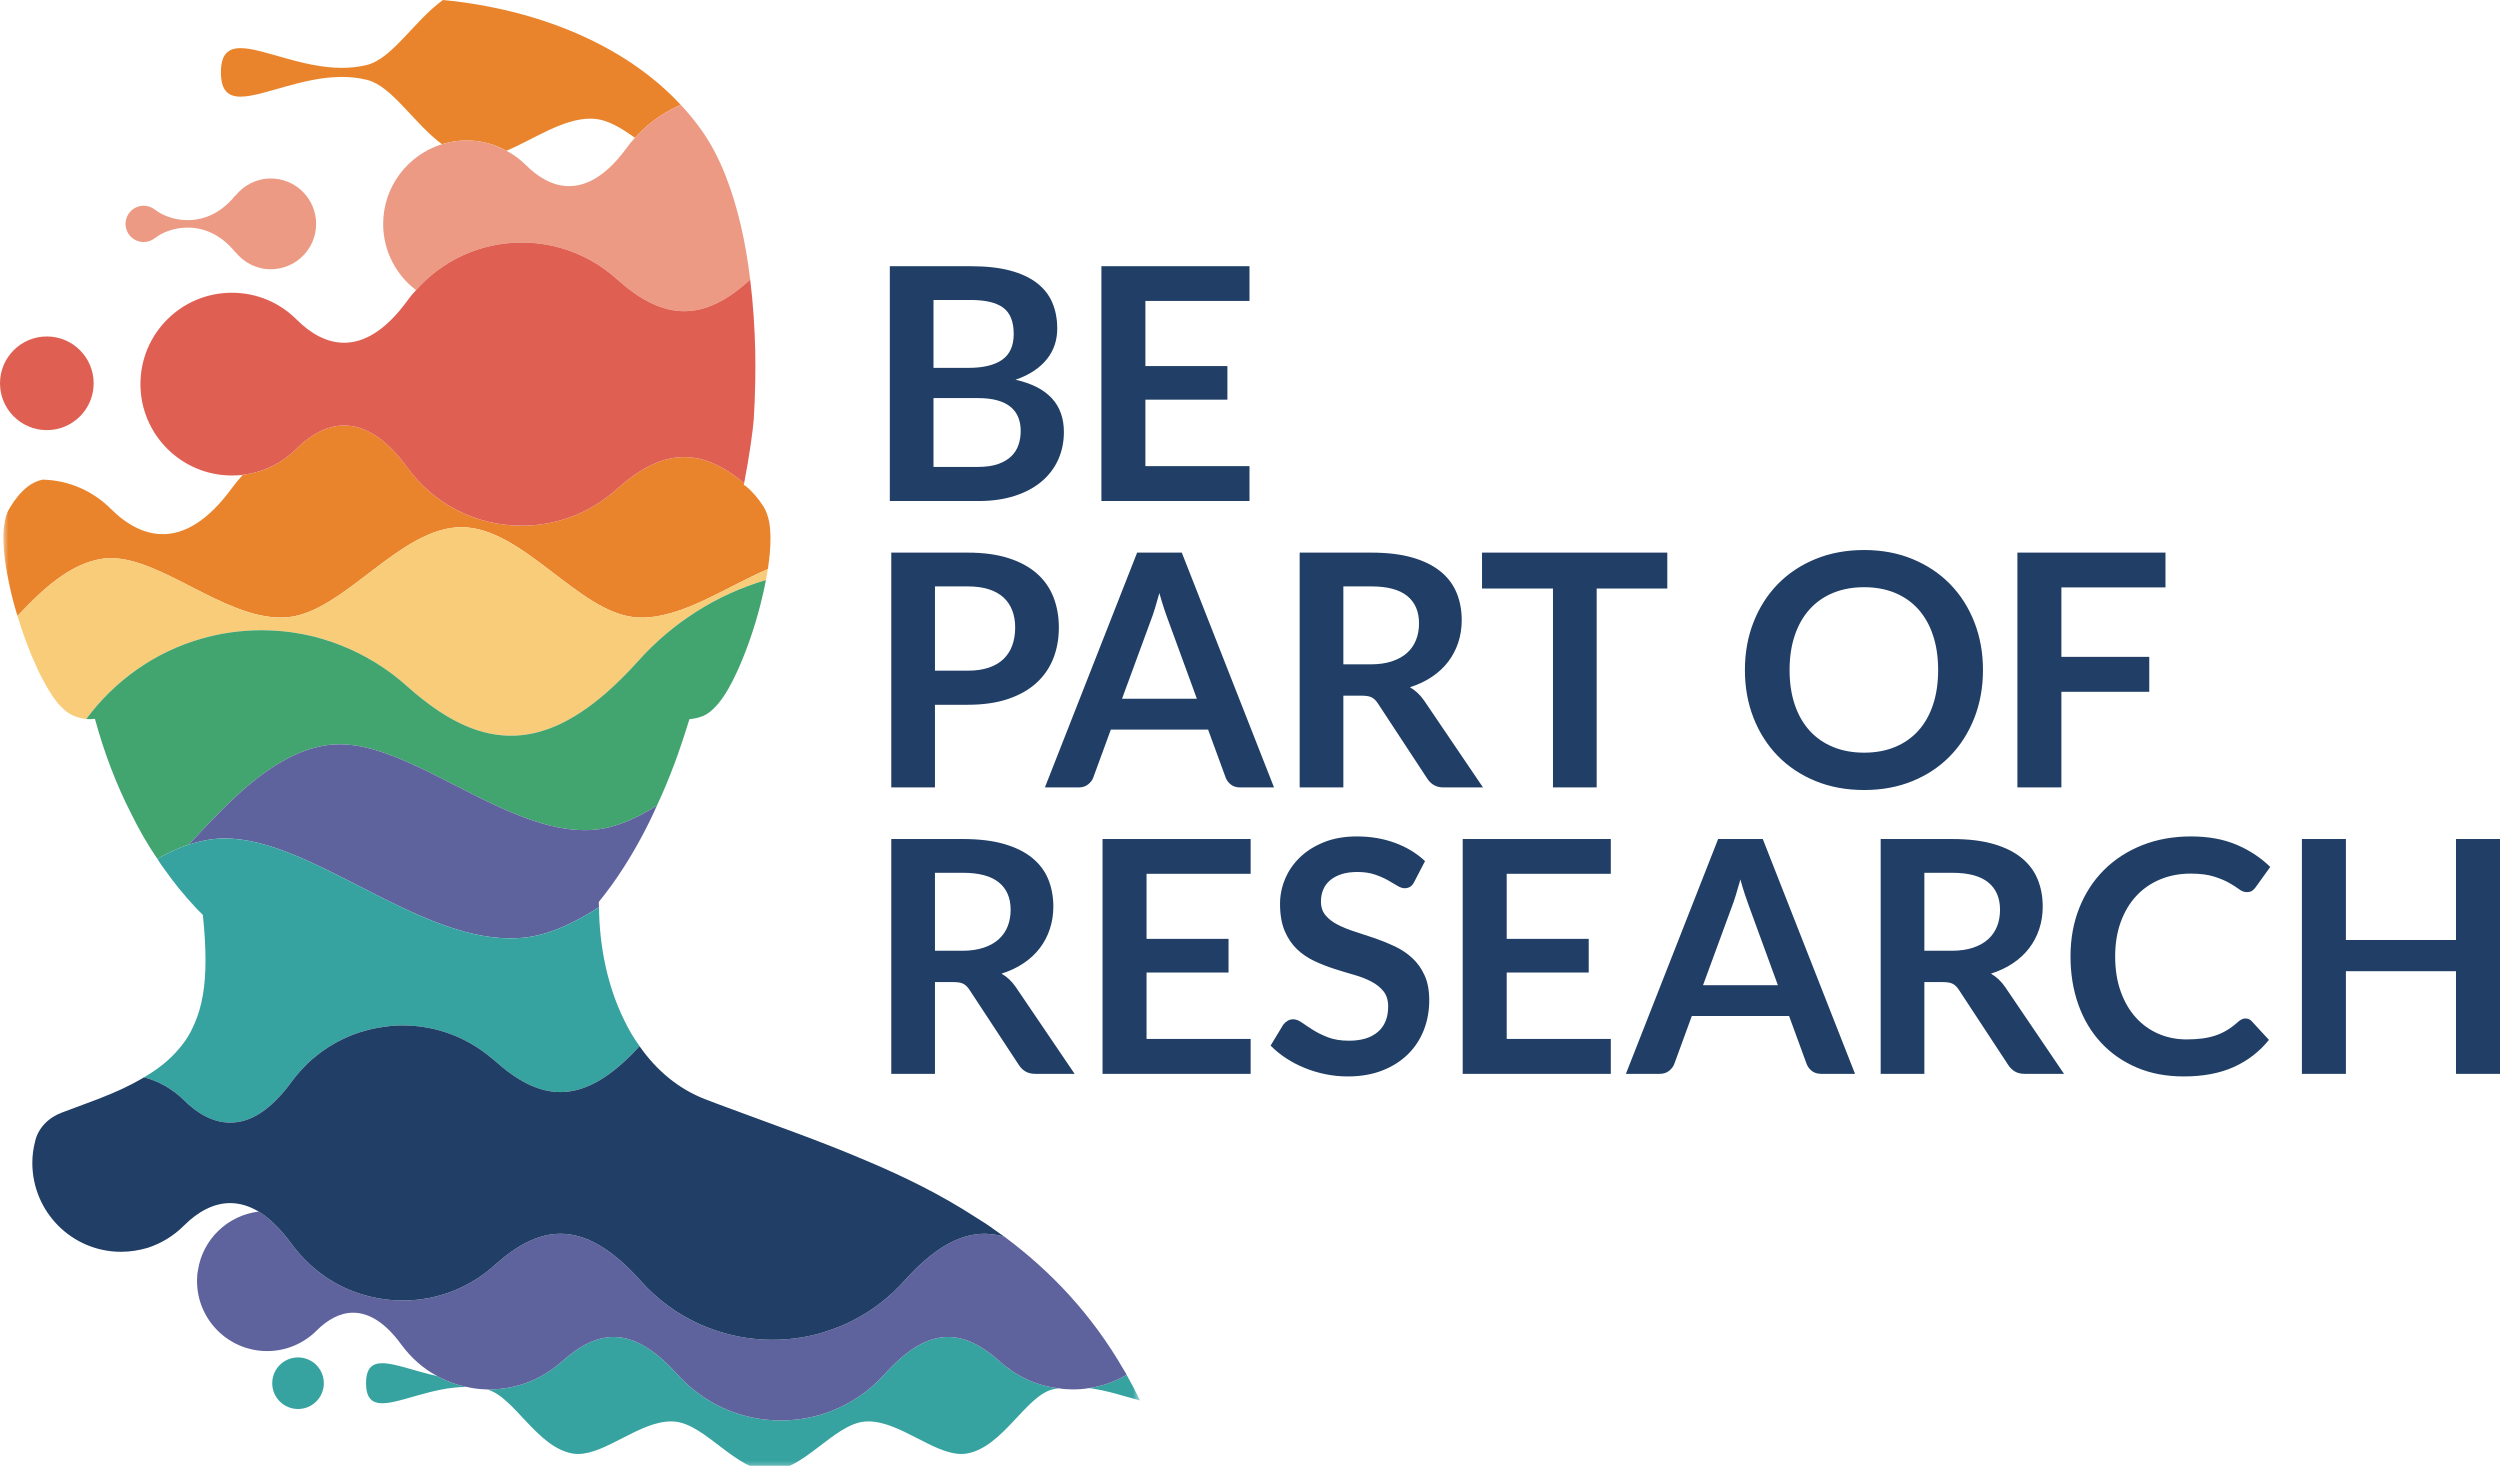 <?xml version="1.0" encoding="UTF-8"?>
<svg width="249px" height="146px" viewBox="0 0 249 146" version="1.1" xmlns="http://www.w3.org/2000/svg" xmlns:xlink="http://www.w3.org/1999/xlink">
    <title>04. Logos/BPoR/RGB/Landscape</title>
    <defs>
        <polygon id="path-1" points="-3.36475729e-15 0 113.218 0 113.218 108.479 -3.36475729e-15 108.479"></polygon>
    </defs>
    <g id="04.-Logos/BPoR/RGB/Landscape" stroke="none" stroke-width="1" fill="none" fill-rule="evenodd">
        <g id="BPoR-colour-CMYK">
            <path d="M94.982,97.817 C95.412,97.817 95.739,97.875 95.96,97.994 C96.181,98.112 96.384,98.313 96.566,98.593 L101.484,106.081 C101.668,106.362 101.89,106.577 102.154,106.728 C102.419,106.879 102.74,106.954 103.118,106.954 L107.032,106.954 L101.176,98.318 C100.776,97.736 100.303,97.288 99.752,96.975 C100.573,96.716 101.303,96.37 101.944,95.94 C102.586,95.509 103.125,95.007 103.562,94.437 C103.999,93.866 104.334,93.228 104.564,92.527 C104.796,91.826 104.912,91.083 104.912,90.295 C104.912,89.304 104.742,88.394 104.403,87.571 C104.064,86.745 103.53,86.037 102.802,85.443 C102.074,84.85 101.141,84.39 100.004,84.061 C98.866,83.731 97.499,83.567 95.904,83.567 L88.771,83.567 L88.771,106.954 L93.122,106.954 L93.122,97.817 L94.982,97.817 Z M93.122,86.93 L95.904,86.93 C97.51,86.93 98.705,87.25 99.486,87.886 C100.269,88.522 100.659,89.433 100.659,90.619 C100.659,91.212 100.562,91.758 100.368,92.253 C100.174,92.747 99.879,93.177 99.486,93.539 C99.092,93.9 98.591,94.182 97.982,94.388 C97.373,94.592 96.658,94.696 95.839,94.696 L93.122,94.696 L93.122,86.93 Z M109.813,83.567 L109.813,106.954 L124.564,106.954 L124.564,103.477 L114.196,103.477 L114.196,96.862 L122.363,96.862 L122.363,93.514 L114.196,93.514 L114.196,87.029 L124.564,87.029 L124.564,83.567 L109.813,83.567 Z M141.932,85.767 C141.113,84.991 140.122,84.387 138.958,83.956 C137.792,83.524 136.521,83.308 135.14,83.308 C133.922,83.308 132.838,83.497 131.889,83.875 C130.941,84.252 130.14,84.754 129.489,85.378 C128.835,86.005 128.338,86.722 128,87.531 C127.66,88.338 127.491,89.169 127.491,90.02 C127.491,91.088 127.645,91.985 127.952,92.713 C128.259,93.441 128.666,94.047 129.173,94.532 C129.679,95.018 130.256,95.411 130.902,95.714 C131.55,96.016 132.207,96.274 132.876,96.491 C133.544,96.706 134.202,96.905 134.849,97.088 C135.496,97.272 136.072,97.496 136.579,97.76 C137.086,98.024 137.493,98.35 137.8,98.738 C138.107,99.126 138.261,99.627 138.261,100.242 C138.261,101.341 137.922,102.186 137.242,102.773 C136.564,103.361 135.604,103.655 134.364,103.655 C133.555,103.655 132.863,103.544 132.286,103.324 C131.71,103.103 131.207,102.856 130.782,102.587 C130.357,102.318 129.986,102.073 129.673,101.851 C129.36,101.631 129.07,101.521 128.801,101.521 C128.595,101.521 128.409,101.571 128.243,101.673 C128.074,101.776 127.932,101.903 127.815,102.053 L126.552,104.14 C127.005,104.604 127.52,105.024 128.097,105.402 C128.673,105.779 129.294,106.102 129.958,106.372 C130.62,106.641 131.312,106.849 132.035,106.994 C132.758,107.141 133.49,107.213 134.234,107.213 C135.528,107.213 136.677,107.015 137.679,106.621 C138.682,106.229 139.532,105.689 140.227,105.005 C140.922,104.321 141.45,103.517 141.812,102.595 C142.173,101.673 142.353,100.684 142.353,99.627 C142.353,98.656 142.2,97.832 141.892,97.153 C141.585,96.474 141.178,95.899 140.671,95.43 C140.165,94.962 139.588,94.573 138.941,94.265 C138.294,93.959 137.633,93.69 136.959,93.457 C136.285,93.225 135.626,93.008 134.979,92.802 C134.332,92.598 133.754,92.365 133.249,92.107 C132.741,91.848 132.335,91.536 132.027,91.169 C131.72,90.803 131.566,90.344 131.566,89.794 C131.566,89.364 131.641,88.967 131.793,88.605 C131.943,88.245 132.172,87.935 132.479,87.676 C132.786,87.417 133.165,87.214 133.611,87.068 C134.06,86.925 134.584,86.85 135.189,86.85 C135.857,86.85 136.436,86.933 136.927,87.101 C137.419,87.268 137.846,87.455 138.214,87.66 C138.58,87.863 138.899,88.051 139.167,88.217 C139.437,88.384 139.679,88.468 139.895,88.468 C140.111,88.468 140.297,88.419 140.453,88.323 C140.61,88.225 140.747,88.058 140.866,87.821 L141.932,85.767 Z M145.685,83.567 L145.685,106.954 L160.436,106.954 L160.436,103.477 L150.068,103.477 L150.068,96.862 L158.236,96.862 L158.236,93.514 L150.068,93.514 L150.068,87.029 L160.436,87.029 L160.436,83.567 L145.685,83.567 Z M175.573,83.567 L171.126,83.567 L161.94,106.954 L165.319,106.954 C165.685,106.954 165.996,106.851 166.25,106.647 C166.502,106.443 166.672,106.215 166.759,105.967 L168.505,101.196 L178.193,101.196 L179.94,105.967 C180.048,106.249 180.223,106.482 180.467,106.672 C180.708,106.86 181.019,106.954 181.396,106.954 L184.76,106.954 L175.573,83.567 Z M172.469,90.376 C172.608,90.02 172.752,89.605 172.896,89.131 C173.042,88.657 173.19,88.145 173.342,87.594 C173.493,88.145 173.646,88.653 173.802,89.122 C173.958,89.592 174.102,89.999 174.231,90.344 L177.077,98.124 L169.622,98.124 L172.469,90.376 Z M193.526,97.817 C193.956,97.817 194.283,97.875 194.504,97.994 C194.725,98.112 194.927,98.313 195.109,98.593 L200.026,106.081 C200.21,106.362 200.435,106.577 200.699,106.728 C200.962,106.879 201.283,106.954 201.661,106.954 L205.575,106.954 L199.72,98.318 C199.321,97.736 198.846,97.288 198.296,96.975 C199.116,96.716 199.847,96.37 200.488,95.94 C201.13,95.509 201.668,95.007 202.105,94.437 C202.542,93.866 202.876,93.228 203.108,92.527 C203.34,91.826 203.455,91.083 203.455,90.295 C203.455,89.304 203.286,88.394 202.946,87.571 C202.607,86.745 202.074,86.037 201.345,85.443 C200.617,84.85 199.686,84.39 198.547,84.061 C197.41,83.731 196.043,83.567 194.447,83.567 L187.315,83.567 L187.315,106.954 L191.666,106.954 L191.666,97.817 L193.526,97.817 Z M191.666,86.93 L194.447,86.93 C196.054,86.93 197.248,87.25 198.029,87.886 C198.811,88.522 199.203,89.433 199.203,90.619 C199.203,91.212 199.106,91.758 198.912,92.253 C198.717,92.747 198.423,93.177 198.029,93.539 C197.636,93.9 197.134,94.182 196.527,94.388 C195.917,94.592 195.202,94.696 194.383,94.696 L191.666,94.696 L191.666,86.93 Z M223.268,101.529 C223.149,101.587 223.037,101.665 222.929,101.762 C222.573,102.086 222.215,102.357 221.853,102.579 C221.492,102.8 221.11,102.981 220.704,103.122 C220.301,103.262 219.858,103.363 219.378,103.429 C218.899,103.493 218.363,103.526 217.771,103.526 C216.777,103.526 215.85,103.338 214.988,102.968 C214.125,102.595 213.375,102.058 212.74,101.359 C212.102,100.657 211.6,99.795 211.228,98.77 C210.857,97.745 210.67,96.576 210.67,95.261 C210.67,93.988 210.857,92.844 211.228,91.823 C211.6,90.805 212.118,89.94 212.78,89.229 C213.443,88.516 214.236,87.969 215.158,87.586 C216.079,87.203 217.091,87.012 218.189,87.012 C219.128,87.012 219.902,87.11 220.511,87.305 C221.121,87.498 221.623,87.707 222.024,87.935 C222.423,88.161 222.751,88.371 223.01,88.565 C223.268,88.759 223.522,88.856 223.769,88.856 C224.007,88.856 224.194,88.808 224.327,88.71 C224.462,88.613 224.573,88.499 224.659,88.371 L226.115,86.349 C225.188,85.432 224.075,84.697 222.776,84.141 C221.476,83.587 219.957,83.308 218.223,83.308 C216.444,83.308 214.818,83.603 213.346,84.19 C211.875,84.778 210.61,85.6 209.553,86.656 C208.497,87.713 207.678,88.973 207.096,90.433 C206.513,91.895 206.222,93.504 206.222,95.261 C206.222,96.997 206.484,98.597 207.006,100.063 C207.529,101.531 208.282,102.792 209.263,103.849 C210.244,104.906 211.427,105.731 212.812,106.324 C214.198,106.917 215.759,107.213 217.495,107.213 C219.435,107.213 221.098,106.9 222.484,106.274 C223.871,105.649 225.036,104.749 225.985,103.574 L224.272,101.714 C224.099,101.531 223.893,101.44 223.657,101.44 C223.517,101.44 223.387,101.469 223.268,101.529 L223.268,101.529 Z M249,83.567 L244.617,83.567 L244.617,93.626 L233.652,93.626 L233.652,83.567 L229.269,83.567 L229.269,106.954 L233.652,106.954 L233.652,96.732 L244.617,96.732 L244.617,106.954 L249,106.954 L249,83.567 L249,83.567 Z" id="Fill-1" fill="#203E66"></path>
            <path d="M96.389,70.195 C97.91,70.195 99.236,70.007 100.368,69.63 C101.5,69.252 102.443,68.724 103.198,68.045 C103.952,67.365 104.518,66.554 104.897,65.611 C105.273,64.667 105.462,63.63 105.462,62.497 C105.462,61.409 105.284,60.405 104.928,59.489 C104.572,58.572 104.023,57.786 103.28,57.128 C102.535,56.47 101.591,55.957 100.449,55.591 C99.305,55.225 97.952,55.041 96.389,55.041 L88.771,55.041 L88.771,78.428 L93.122,78.428 L93.122,70.195 L96.389,70.195 Z M93.122,58.406 L96.389,58.406 C97.187,58.406 97.883,58.5 98.476,58.688 C99.068,58.877 99.559,59.149 99.947,59.505 C100.335,59.861 100.626,60.293 100.821,60.8 C101.015,61.307 101.112,61.872 101.112,62.497 C101.112,63.155 101.015,63.751 100.821,64.285 C100.626,64.818 100.335,65.271 99.947,65.643 C99.559,66.015 99.068,66.301 98.476,66.5 C97.883,66.7 97.187,66.799 96.389,66.799 L93.122,66.799 L93.122,58.406 Z M117.706,55.041 L113.258,55.041 L104.072,78.428 L107.451,78.428 C107.818,78.428 108.128,78.325 108.382,78.12 C108.635,77.915 108.805,77.689 108.891,77.44 L110.638,72.67 L120.326,72.67 L122.073,77.44 C122.181,77.722 122.355,77.957 122.599,78.145 C122.841,78.333 123.15,78.428 123.528,78.428 L126.892,78.428 L117.706,55.041 Z M114.601,61.85 C114.74,61.494 114.883,61.08 115.028,60.606 C115.175,60.13 115.323,59.618 115.474,59.068 C115.625,59.618 115.778,60.127 115.935,60.596 C116.091,61.065 116.233,61.473 116.365,61.818 L119.21,69.597 L111.753,69.597 L114.601,61.85 Z M135.658,69.29 C136.09,69.29 136.415,69.35 136.637,69.468 C136.857,69.586 137.06,69.787 137.242,70.067 L142.159,77.555 C142.343,77.836 142.566,78.051 142.83,78.201 C143.095,78.353 143.416,78.428 143.793,78.428 L147.707,78.428 L141.853,69.792 C141.453,69.209 140.978,68.763 140.429,68.449 C141.248,68.19 141.979,67.844 142.62,67.413 C143.261,66.983 143.8,66.481 144.237,65.909 C144.673,65.338 145.008,64.702 145.241,64.001 C145.472,63.3 145.588,62.556 145.588,61.769 C145.588,60.777 145.417,59.869 145.078,59.044 C144.739,58.219 144.205,57.511 143.477,56.917 C142.749,56.324 141.817,55.863 140.679,55.534 C139.541,55.205 138.174,55.041 136.579,55.041 L129.447,55.041 L129.447,78.428 L133.798,78.428 L133.798,69.29 L135.658,69.29 Z M133.798,58.406 L136.579,58.406 C138.186,58.406 139.381,58.724 140.162,59.36 C140.944,59.996 141.335,60.907 141.335,62.093 C141.335,62.685 141.238,63.231 141.043,63.726 C140.849,64.222 140.556,64.651 140.162,65.012 C139.768,65.374 139.266,65.656 138.658,65.861 C138.048,66.066 137.334,66.169 136.516,66.169 L133.798,66.169 L133.798,58.406 Z M147.61,55.041 L147.61,58.616 L154.677,58.616 L154.677,78.428 L159.028,78.428 L159.028,58.616 L166.063,58.616 L166.063,55.041 L147.61,55.041 Z M196.647,61.971 C196.075,60.511 195.272,59.25 194.237,58.187 C193.201,57.125 191.957,56.292 190.5,55.688 C189.045,55.084 187.434,54.782 185.666,54.782 C183.896,54.782 182.282,55.082 180.822,55.68 C179.36,56.279 178.109,57.112 177.068,58.179 C176.029,59.246 175.222,60.511 174.651,61.971 C174.078,63.433 173.793,65.02 173.793,66.735 C173.793,68.449 174.078,70.037 174.651,71.498 C175.222,72.958 176.029,74.223 177.068,75.291 C178.109,76.358 179.36,77.191 180.822,77.789 C182.282,78.387 183.896,78.686 185.666,78.686 C187.434,78.686 189.045,78.387 190.5,77.789 C191.957,77.191 193.201,76.358 194.237,75.291 C195.272,74.223 196.075,72.958 196.647,71.498 C197.218,70.037 197.504,68.449 197.504,66.735 C197.504,65.02 197.218,63.433 196.647,61.971 L196.647,61.971 Z M192.53,70.187 C192.191,71.207 191.703,72.069 191.067,72.776 C190.431,73.481 189.657,74.024 188.746,74.401 C187.834,74.778 186.808,74.966 185.666,74.966 C184.522,74.966 183.492,74.778 182.576,74.401 C181.659,74.024 180.88,73.481 180.239,72.776 C179.596,72.069 179.104,71.207 178.759,70.187 C178.414,69.169 178.242,68.018 178.242,66.735 C178.242,65.452 178.414,64.3 178.759,63.282 C179.104,62.263 179.596,61.397 180.239,60.685 C180.88,59.974 181.659,59.43 182.576,59.052 C183.492,58.675 184.522,58.486 185.666,58.486 C186.808,58.486 187.834,58.675 188.746,59.052 C189.657,59.43 190.431,59.974 191.067,60.685 C191.703,61.397 192.191,62.263 192.53,63.282 C192.87,64.3 193.039,65.452 193.039,66.735 C193.039,68.018 192.87,69.169 192.53,70.187 L192.53,70.187 Z M200.932,55.041 L200.932,78.428 L205.315,78.428 L205.315,68.902 L214.066,68.902 L214.066,65.424 L205.315,65.424 L205.315,58.503 L215.682,58.503 L215.682,55.041 L200.932,55.041 L200.932,55.041 Z" id="Fill-2" fill="#203E66"></path>
            <path d="M97.456,49.902 C98.815,49.902 100.022,49.729 101.079,49.384 C102.136,49.039 103.025,48.562 103.747,47.952 C104.47,47.344 105.02,46.619 105.398,45.777 C105.775,44.937 105.964,44.02 105.964,43.029 C105.964,40.279 104.357,38.543 101.143,37.821 C101.867,37.573 102.489,37.27 103.012,36.915 C103.535,36.559 103.967,36.162 104.306,35.726 C104.645,35.289 104.896,34.82 105.058,34.319 C105.22,33.817 105.3,33.292 105.3,32.741 C105.3,31.782 105.139,30.92 104.816,30.154 C104.491,29.389 103.982,28.736 103.287,28.197 C102.591,27.658 101.702,27.243 100.619,26.952 C99.535,26.66 98.227,26.515 96.697,26.515 L88.626,26.515 L88.626,49.902 L97.456,49.902 Z M97.375,39.648 C98.141,39.648 98.794,39.724 99.333,39.875 C99.872,40.025 100.314,40.243 100.659,40.53 C101.003,40.815 101.257,41.16 101.419,41.563 C101.581,41.969 101.662,42.424 101.662,42.931 C101.662,43.416 101.589,43.875 101.443,44.306 C101.298,44.737 101.061,45.114 100.731,45.437 C100.403,45.762 99.966,46.02 99.422,46.214 C98.876,46.409 98.201,46.505 97.392,46.505 L92.977,46.505 L92.977,39.648 L97.375,39.648 Z M92.977,29.879 L96.697,29.879 C98.163,29.879 99.241,30.138 99.932,30.656 C100.621,31.173 100.966,32.041 100.966,33.259 C100.966,34.435 100.584,35.292 99.818,35.831 C99.052,36.37 97.931,36.64 96.454,36.64 L92.977,36.64 L92.977,29.879 Z M109.7,26.515 L109.7,49.902 L124.449,49.902 L124.449,46.424 L114.082,46.424 L114.082,39.81 L122.249,39.81 L122.249,36.463 L114.082,36.463 L114.082,29.976 L124.449,29.976 L124.449,26.515 L109.7,26.515 L109.7,26.515 Z" id="Fill-3" fill="#203E66"></path>
            <g id="Group-7" transform="translate(0.336, 37.977)">
                <mask id="mask-2" fill="white">
                    <use xlink:href="#path-1"></use>
                </mask>
                <g id="Clip-5"></g>
                <path d="M74.886,0 L74.886,0 C74.868,1.33 74.812,2.622 74.735,3.838 C74.661,4.757 74.343,7.248 73.781,10.15 C71.665,8.371 69.717,7.548 67.807,7.548 C65.542,7.548 63.369,8.708 61.066,10.768 C58.557,13.015 55.26,14.383 51.628,14.383 C49.288,14.383 47.078,13.819 45.13,12.809 C43.182,11.797 41.498,10.337 40.224,8.577 C38.071,5.619 35.937,4.402 33.95,4.402 C33.745,4.402 33.52,4.419 33.315,4.438 L33.295,4.438 C31.834,4.644 30.449,5.467 29.194,6.722 C27.789,8.128 25.936,9.064 23.858,9.307 L23.839,9.326 C23.445,9.756 23.07,10.207 22.733,10.675 C20.374,13.895 18.052,15.225 15.88,15.225 C14.007,15.225 12.248,14.251 10.693,12.697 C8.952,10.955 6.553,9.85 3.896,9.794 C3.371,9.906 2.865,10.15 2.397,10.506 C1.76,11.011 1.181,11.703 0.638,12.602 C0.356,13.053 0.225,13.52 0.131,14.026 C0.038,14.532 -3.36475729e-15,15.036 -3.36475729e-15,15.58 C-3.36475729e-15,17.022 0.244,18.708 0.638,20.468 C0.843,21.423 1.106,22.398 1.405,23.37 C1.93,25.094 2.546,26.797 3.24,28.296 C3.446,28.783 3.67,29.232 3.896,29.663 C3.67,29.232 3.446,28.783 3.24,28.296 C2.546,26.797 1.93,25.094 1.405,23.37 C3.839,20.786 6.498,18.259 9.7,17.696 C10.028,17.639 10.36,17.613 10.698,17.613 C13.223,17.613 16.034,19.092 18.923,20.572 C21.813,22.051 24.78,23.531 27.619,23.531 C27.845,23.531 28.07,23.521 28.295,23.502 C33.932,22.994 39.495,14.532 45.617,14.532 C51.722,14.532 57.266,22.994 62.919,23.502 C63.143,23.521 63.367,23.531 63.593,23.531 C67.71,23.531 72.11,20.412 76.141,18.708 C76.085,19.064 76.028,19.438 75.953,19.793 C75.804,20.58 75.617,21.404 75.411,22.21 C74.812,24.569 73.986,26.928 73.089,28.896 C72.489,30.206 71.872,31.312 71.16,32.152 C70.729,32.639 70.298,33.072 69.699,33.332 C69.231,33.52 68.782,33.614 68.332,33.651 C67.976,34.831 67.583,35.992 67.189,37.134 C67.583,35.992 67.976,34.831 68.332,33.651 C68.782,33.614 69.231,33.52 69.699,33.332 C70.298,33.072 70.729,32.639 71.16,32.152 C71.872,31.312 72.489,30.206 73.089,28.896 C73.986,26.928 74.812,24.569 75.411,22.21 C75.617,21.404 75.804,20.58 75.953,19.793 C76.028,19.438 76.085,19.064 76.141,18.708 C76.309,17.641 76.403,16.61 76.403,15.674 C76.403,15.075 76.366,14.512 76.271,13.989 C76.159,13.466 76.009,12.959 75.709,12.471 C75.148,11.612 74.567,10.936 73.931,10.431 C73.875,10.393 73.8,10.356 73.744,10.319 C73.763,10.262 73.763,10.207 73.781,10.15 C74.343,7.248 74.661,4.757 74.735,3.838 C74.812,2.622 74.868,1.33 74.886,0" id="Fill-4" fill="#E9842C" mask="url(#mask-2)"></path>
                <path d="M111.87,98.949 C110.747,99.624 109.492,100.073 108.144,100.279 C110.017,100.523 111.795,101.14 113.218,101.515 C112.788,100.634 112.338,99.773 111.87,98.949 M37.742,97.799 C36.731,97.799 36.123,98.286 36.123,99.792 C36.123,101.3 36.731,101.788 37.744,101.788 C38.668,101.788 39.926,101.381 41.366,100.976 C42.807,100.571 44.426,100.166 46.071,100.166 C46.108,100.166 46.143,100.166 46.179,100.167 C45.204,99.979 44.268,99.642 43.408,99.192 C43.352,99.154 43.276,99.118 43.22,99.08 C41.017,98.606 39.045,97.799 37.742,97.799 M94.099,95.185 C92.115,95.185 90.074,96.327 87.771,98.893 C85.222,101.72 81.533,103.5 77.433,103.5 C75.391,103.5 73.444,103.05 71.684,102.265 C69.924,101.459 68.388,100.297 67.114,98.893 C64.792,96.327 62.751,95.185 60.785,95.185 C59.043,95.185 57.376,96.065 55.617,97.639 C53.688,99.362 51.16,100.409 48.389,100.409 L48.127,100.409 L48.164,100.409 C50.86,101.103 53.126,106.177 56.702,106.795 C56.88,106.826 57.059,106.84 57.241,106.84 C58.623,106.84 60.161,106.029 61.741,105.218 C63.323,104.406 64.946,103.596 66.5,103.596 C66.623,103.596 66.748,103.601 66.872,103.612 C69.943,103.893 72.995,108.518 76.327,108.518 C79.66,108.518 82.714,103.893 85.784,103.612 C85.908,103.601 86.032,103.596 86.157,103.596 C87.71,103.596 89.334,104.406 90.915,105.219 C92.496,106.029 94.034,106.84 95.414,106.84 C95.595,106.84 95.776,106.826 95.952,106.795 C99.53,106.177 101.797,101.103 104.491,100.409 C104.697,100.353 104.887,100.316 105.092,100.297 C102.863,100.034 100.84,99.061 99.267,97.639 C97.507,96.065 95.822,95.185 94.099,95.185" id="Fill-6" fill="#36A3A1" mask="url(#mask-2)"></path>
            </g>
            <path d="M29.684,135.199 C28.265,135.199 27.114,136.349 27.114,137.769 C27.114,139.188 28.265,140.337 29.684,140.337 C31.104,140.337 32.254,139.188 32.254,137.769 C32.254,136.349 31.104,135.199 29.684,135.199" id="Fill-8" fill="#36A3A1"></path>
            <path d="M45.953,52.508 C39.83,52.508 34.268,60.971 28.631,61.479 C28.407,61.498 28.181,61.507 27.955,61.507 C25.116,61.507 22.148,60.028 19.259,58.549 C16.37,57.069 13.559,55.59 11.034,55.59 C10.696,55.59 10.364,55.616 10.036,55.673 C6.834,56.236 4.175,58.763 1.74,61.347 C2.266,63.07 2.882,64.774 3.576,66.272 C3.782,66.76 4.006,67.209 4.232,67.639 C4.569,68.275 4.906,68.837 5.242,69.344 C5.543,69.774 5.841,70.167 6.178,70.484 C6.516,70.821 6.89,71.104 7.339,71.29 C7.752,71.458 8.182,71.571 8.594,71.609 C8.725,71.628 8.875,71.628 9.006,71.628 C9.157,71.628 9.305,71.609 9.456,71.591 L9.474,71.665 C10.374,74.961 11.572,78.125 13.07,81.048 C11.572,78.125 10.374,74.961 9.474,71.665 L9.456,71.591 C9.305,71.609 9.157,71.628 9.006,71.628 C8.875,71.628 8.725,71.628 8.594,71.609 C11.403,67.807 15.411,64.943 20.055,63.613 C21.946,63.07 23.969,62.77 26.047,62.77 C28.836,62.77 31.497,63.295 33.931,64.267 C36.366,65.223 38.612,66.61 40.522,68.332 C41.571,69.268 42.62,70.092 43.649,70.785 C46.065,72.395 48.443,73.276 50.897,73.276 C53.912,73.276 56.983,71.946 60.335,69.043 C61.384,68.126 62.469,67.058 63.575,65.824 C66.946,62.06 71.327,59.23 76.29,57.77 C76.14,58.557 75.952,59.381 75.747,60.186 C75.147,62.546 74.323,64.905 73.425,66.872 C72.825,68.183 72.208,69.288 71.496,70.129 C71.065,70.616 70.634,71.049 70.035,71.309 C69.567,71.497 69.118,71.591 68.669,71.628 C68.312,72.808 67.919,73.969 67.525,75.111 C67.413,75.41 67.301,75.692 67.207,75.973 C67.301,75.692 67.413,75.41 67.525,75.111 C67.919,73.969 68.312,72.808 68.669,71.628 C69.118,71.591 69.567,71.497 70.035,71.309 C70.634,71.049 71.065,70.616 71.496,70.129 C72.208,69.288 72.825,68.183 73.425,66.872 C74.323,64.905 75.147,62.546 75.747,60.186 C75.952,59.381 76.14,58.557 76.29,57.77 C76.364,57.415 76.421,57.04 76.477,56.685 C72.446,58.388 68.046,61.507 63.929,61.507 C63.703,61.507 63.479,61.498 63.255,61.479 C57.602,60.971 52.058,52.508 45.953,52.508" id="Fill-9" fill="#F9CC79"></path>
            <path d="M76.29,57.77 C71.327,59.23 66.946,62.059 63.575,65.823 C62.469,67.058 61.383,68.126 60.335,69.043 C56.983,71.946 53.912,73.276 50.897,73.276 C48.443,73.276 46.065,72.396 43.649,70.785 C42.619,70.094 41.571,69.268 40.523,68.332 C38.612,66.61 36.366,65.223 33.931,64.267 C31.497,63.295 28.836,62.77 26.048,62.77 C23.969,62.77 21.946,63.07 20.054,63.613 C15.412,64.943 11.403,67.807 8.594,71.609 C8.726,71.626 8.875,71.626 9.005,71.626 C9.156,71.626 9.306,71.609 9.456,71.591 L9.475,71.665 C10.374,74.962 11.572,78.124 13.07,81.048 C13.838,82.62 14.7,84.119 15.673,85.542 C15.897,85.897 16.14,86.271 16.403,86.608 C17.321,87.919 18.332,89.155 19.399,90.298 C19.662,90.58 19.924,90.859 20.204,91.122 C20.374,92.763 20.468,94.248 20.469,95.604 C20.468,94.248 20.374,92.763 20.204,91.122 C19.924,90.859 19.662,90.58 19.399,90.298 C18.332,89.155 17.321,87.919 16.403,86.608 C16.14,86.271 15.897,85.897 15.673,85.542 C16.683,84.961 17.714,84.474 18.801,84.119 C21.852,80.878 25.036,77.377 28.762,75.484 C29.905,74.886 31.121,74.456 32.376,74.249 C32.847,74.169 33.325,74.132 33.812,74.132 C39.512,74.132 46.213,79.35 52.788,81.627 C54.635,82.274 56.455,82.684 58.249,82.684 C58.583,82.684 58.916,82.669 59.248,82.639 C61.309,82.452 63.369,81.535 65.428,80.241 C64.455,82.433 63.331,84.511 62.077,86.459 C61.328,87.638 60.503,88.761 59.644,89.83 C60.503,88.761 61.328,87.638 62.077,86.459 C63.331,84.511 64.455,82.433 65.428,80.241 C66.083,78.857 66.664,77.432 67.208,75.974 C67.301,75.692 67.413,75.41 67.525,75.11 C67.919,73.969 68.312,72.808 68.669,71.626 C69.118,71.591 69.567,71.497 70.035,71.309 C70.635,71.048 71.065,70.616 71.496,70.129 C72.207,69.288 72.825,68.183 73.425,66.872 C74.322,64.905 75.148,62.546 75.747,60.186 C75.953,59.38 76.14,58.557 76.29,57.77" id="Fill-10" fill="#42A46F"></path>
            <path d="M33.812,74.132 C33.326,74.132 32.847,74.169 32.376,74.249 C31.122,74.456 29.905,74.886 28.761,75.484 C25.035,77.377 21.853,80.878 18.8,84.119 C19.418,83.93 20.055,83.763 20.71,83.651 C21.261,83.555 21.82,83.51 22.388,83.51 C26.636,83.512 31.364,85.998 36.221,88.486 C41.078,90.972 46.065,93.459 50.835,93.459 C51.232,93.459 51.627,93.442 52.021,93.406 C54.567,93.182 57.114,91.984 59.661,90.355 C59.643,90.185 59.643,89.999 59.643,89.829 C60.503,88.761 61.328,87.638 62.077,86.459 C63.331,84.511 64.455,82.432 65.428,80.241 C63.369,81.535 61.308,82.452 59.248,82.639 C58.916,82.669 58.583,82.684 58.249,82.684 C56.455,82.684 54.635,82.275 52.788,81.627 C46.213,79.35 39.512,74.132 33.812,74.132" id="Fill-11" fill="#5E629D"></path>
            <path d="M14.076,107.461 C12.898,108.149 11.513,108.781 9.926,109.397 C9.924,109.401 9.924,109.404 9.924,109.407 C11.52,108.787 12.895,108.153 14.076,107.461 M22.388,83.51 C21.82,83.51 21.261,83.555 20.71,83.651 C20.055,83.763 19.418,83.93 18.8,84.119 C17.714,84.473 16.683,84.961 15.673,85.542 C15.897,85.897 16.14,86.271 16.403,86.608 C17.321,87.919 18.331,89.155 19.399,90.298 C19.662,90.579 19.924,90.859 20.204,91.122 C20.374,92.763 20.468,94.249 20.469,95.604 C20.471,98.147 20.144,100.224 19.361,101.983 C18.987,102.882 18.481,103.707 17.826,104.455 C16.946,105.522 15.785,106.458 14.343,107.301 C15.86,107.695 17.227,108.5 18.313,109.568 C19.698,110.953 21.272,111.813 22.92,111.813 C24.455,111.813 26.047,111.103 27.658,109.398 C28.125,108.931 28.575,108.388 29.025,107.77 C29.623,106.946 30.335,106.177 31.103,105.484 L31.121,105.484 C33.107,103.761 35.598,102.601 38.35,102.263 C38.931,102.17 39.512,102.133 40.109,102.133 C43.518,102.133 46.628,103.388 49.025,105.448 C49.117,105.503 49.192,105.56 49.268,105.634 C51.49,107.644 53.616,108.771 55.813,108.771 C58.265,108.771 60.804,107.369 63.668,104.231 L63.705,104.193 C63.087,103.369 62.582,102.469 62.132,101.533 C60.523,98.238 59.698,94.324 59.661,90.355 C57.114,91.984 54.567,93.182 52.021,93.406 C51.627,93.442 51.232,93.459 50.835,93.459 C46.065,93.459 41.079,90.972 36.221,88.486 C31.364,85.998 26.636,83.512 22.388,83.51" id="Fill-12" fill="#36A3A1"></path>
            <path d="M25.766,120.672 L25.766,120.672 C22.658,121.047 20.167,123.461 19.717,126.533 C19.643,126.871 19.624,127.226 19.624,127.582 C19.624,131.439 22.751,134.567 26.608,134.567 C28.538,134.567 30.279,133.779 31.533,132.525 C32.639,131.421 33.875,130.745 35.166,130.745 C36.702,130.745 38.331,131.663 39.978,133.929 C40.935,135.222 42.133,136.309 43.556,137.056 C43.612,137.095 43.688,137.131 43.743,137.168 C44.605,137.618 45.541,137.955 46.515,138.143 C47.151,138.293 47.79,138.367 48.463,138.386 L48.724,138.386 C51.495,138.386 54.024,137.338 55.953,135.615 C57.713,134.041 59.379,133.162 61.121,133.162 C63.087,133.162 65.129,134.304 67.45,136.87 C68.724,138.273 70.26,139.435 72.02,140.241 C73.78,141.027 75.727,141.477 77.769,141.477 C81.869,141.477 85.559,139.696 88.105,136.87 C90.41,134.304 92.451,133.162 94.435,133.162 C96.158,133.162 97.843,134.041 99.603,135.615 C101.177,137.037 103.198,138.012 105.428,138.273 C105.876,138.35 106.363,138.386 106.831,138.386 C107.394,138.386 107.937,138.35 108.48,138.255 C109.827,138.049 111.083,137.601 112.206,136.926 C112.131,136.776 112.056,136.625 111.961,136.495 C108.704,130.839 104.621,126.588 100.071,123.199 C99.565,123.031 99.041,122.937 98.536,122.918 C98.387,122.882 98.218,122.882 98.067,122.882 C95.558,122.882 92.973,124.322 90.036,127.601 C88.686,129.099 87.113,130.355 85.333,131.308 C84.548,131.739 83.723,132.113 82.862,132.413 C81.026,133.087 79.023,133.443 76.944,133.443 C74.735,133.443 72.601,133.03 70.653,132.282 C70.315,132.168 69.978,132.019 69.642,131.869 C67.413,130.859 65.446,129.398 63.837,127.601 C60.915,124.322 58.311,122.882 55.822,122.882 C53.612,122.882 51.495,124.005 49.268,126.009 C46.833,128.2 43.632,129.53 40.109,129.53 C37.826,129.53 35.673,128.966 33.781,127.993 C32.321,127.226 31.009,126.195 29.904,124.961 C29.586,124.622 29.305,124.248 29.025,123.873 C27.92,122.355 26.834,121.327 25.766,120.672" id="Fill-13" fill="#5E629D"></path>
            <path d="M44.118,0 C41.271,2.06 39.082,5.824 36.572,6.461 C35.736,6.671 34.891,6.759 34.051,6.759 C32.058,6.759 30.095,6.267 28.352,5.776 C26.607,5.285 25.082,4.794 23.964,4.794 C22.739,4.794 22.003,5.384 22.003,7.21 C22.003,9.037 22.739,9.626 23.964,9.626 C25.082,9.626 26.608,9.136 28.352,8.645 C30.096,8.153 32.058,7.662 34.053,7.662 C34.891,7.662 35.736,7.749 36.572,7.96 C39.043,8.577 41.216,12.284 44.024,14.364 C44.811,14.12 45.635,13.989 46.477,13.989 C47.92,13.989 49.268,14.364 50.447,15.018 C53.131,13.881 56.05,11.818 58.789,11.818 C58.937,11.818 59.084,11.823 59.23,11.836 C60.559,11.948 61.889,12.753 63.237,13.726 C64.266,12.585 65.503,11.61 66.89,10.88 C67.188,10.73 67.488,10.582 67.807,10.449 C62.207,4.401 53.444,0.9 44.118,0" id="Fill-14" fill="#E9842C"></path>
            <path d="M67.807,10.449 L67.807,10.449 C67.488,10.582 67.188,10.73 66.89,10.88 C65.503,11.61 64.266,12.585 63.237,13.726 C62.938,14.044 62.675,14.382 62.413,14.737 C60.447,17.434 58.499,18.539 56.683,18.539 C55.129,18.539 53.668,17.734 52.358,16.424 C51.795,15.861 51.158,15.393 50.447,15.018 C49.267,14.364 47.92,13.988 46.477,13.988 C45.635,13.988 44.811,14.12 44.024,14.364 C40.634,15.412 38.163,18.576 38.163,22.304 C38.163,24.999 39.456,27.396 41.44,28.894 C44.005,25.992 47.769,24.157 51.964,24.157 C55.597,24.157 58.893,25.524 61.403,27.771 C63.701,29.837 65.889,30.995 68.148,30.995 C70.23,30.995 72.372,30.011 74.717,27.847 C74.285,24.195 73.499,20.618 72.264,17.49 C71.589,15.768 70.765,14.195 69.772,12.828 C69.173,12.004 68.518,11.198 67.807,10.449" id="Fill-15" fill="#EC9A84"></path>
            <path d="M51.964,24.157 C47.769,24.157 44.006,25.992 41.44,28.894 C41.122,29.231 40.822,29.588 40.56,29.962 C38.407,32.921 36.272,34.138 34.268,34.138 C32.564,34.138 30.953,33.24 29.53,31.816 C27.882,30.168 25.615,29.157 23.089,29.157 C18.07,29.157 13.988,33.22 13.988,38.258 C13.988,43.276 18.07,47.359 23.089,47.359 C23.463,47.359 23.819,47.34 24.175,47.303 L24.194,47.284 C26.272,47.04 28.125,46.104 29.53,44.7 C30.785,43.444 32.17,42.621 33.631,42.415 L33.651,42.415 C33.856,42.396 34.081,42.379 34.286,42.379 C36.272,42.379 38.407,43.595 40.56,46.554 C41.834,48.314 43.518,49.774 45.466,50.785 C47.414,51.796 49.624,52.359 51.964,52.359 C55.596,52.359 58.893,50.992 61.402,48.744 C63.705,46.685 65.878,45.524 68.143,45.524 C70.053,45.524 72.001,46.347 74.117,48.127 C74.679,45.225 74.997,42.733 75.071,41.816 C75.148,40.599 75.204,39.306 75.222,37.976 C75.24,37.004 75.24,35.973 75.222,34.943 C75.166,32.64 75.016,30.224 74.717,27.847 C72.372,30.01 70.23,30.995 68.149,30.995 C65.889,30.995 63.701,29.837 61.402,27.77 C58.893,25.524 55.596,24.157 51.964,24.157" id="Fill-16" fill="#DF6052"></path>
            <path d="M40.109,102.133 C39.512,102.133 38.931,102.17 38.35,102.264 C35.598,102.601 33.108,103.761 31.122,105.485 L31.103,105.485 C30.335,106.177 29.624,106.946 29.025,107.769 C28.575,108.388 28.126,108.93 27.658,109.398 C26.047,111.104 24.455,111.813 22.92,111.813 C21.272,111.813 19.698,110.953 18.312,109.567 C17.227,108.5 15.86,107.695 14.342,107.301 C14.255,107.354 14.165,107.407 14.075,107.461 C12.895,108.153 11.519,108.788 9.924,109.406 C9.849,109.435 9.775,109.464 9.7,109.492 C8.527,109.941 7.336,110.382 6.146,110.82 C4.844,111.301 3.777,112.36 3.487,113.719 L3.483,113.744 C3.314,114.399 3.22,115.11 3.22,115.822 C3.22,120.709 7.171,124.679 12.058,124.679 C12.976,124.679 13.875,124.529 14.7,124.287 C16.085,123.836 17.302,123.086 18.312,122.076 C19.698,120.689 21.272,119.828 22.92,119.828 C23.838,119.828 24.792,120.091 25.766,120.673 C26.834,121.327 27.919,122.356 29.025,123.874 C29.306,124.247 29.586,124.623 29.905,124.961 C31.009,126.196 32.32,127.226 33.782,127.994 C35.673,128.966 37.826,129.529 40.109,129.529 C43.632,129.529 46.834,128.2 49.267,126.01 C51.496,124.005 53.612,122.882 55.822,122.882 C58.312,122.882 60.915,124.323 63.837,127.6 C65.446,129.397 67.413,130.859 69.642,131.869 C69.978,132.019 70.315,132.169 70.653,132.282 C72.601,133.031 74.735,133.443 76.944,133.443 C79.024,133.443 81.027,133.087 82.861,132.412 C83.723,132.113 84.547,131.738 85.334,131.307 C87.113,130.355 88.686,129.099 90.036,127.6 C92.973,124.323 95.558,122.882 98.068,122.882 C98.218,122.882 98.387,122.882 98.535,122.918 C99.041,122.938 99.566,123.031 100.071,123.199 C99.754,122.975 99.416,122.731 99.08,122.507 C98.479,122.058 97.843,121.646 97.225,121.27 C93.743,119.005 90.053,117.189 86.308,115.615 C81.683,113.632 76.964,112.002 72.45,110.316 C71.72,110.054 70.99,109.773 70.26,109.492 C67.583,108.461 65.41,106.626 63.761,104.287 C63.724,104.269 63.705,104.23 63.705,104.193 L63.668,104.23 C60.805,107.37 58.265,108.771 55.814,108.771 C53.616,108.771 51.49,107.644 49.267,105.634 C49.193,105.559 49.117,105.503 49.025,105.447 C46.627,103.388 43.518,102.133 40.109,102.133" id="Fill-17" fill="#203E66"></path>
            <path d="M26.966,17.777 C25.534,17.777 24.273,18.457 23.444,19.497 L23.444,19.464 C21.955,21.315 20.215,21.926 18.692,21.926 C17.317,21.926 16.118,21.426 15.45,20.888 L15.45,20.899 C15.138,20.646 14.747,20.488 14.315,20.488 C13.317,20.488 12.506,21.299 12.506,22.299 C12.506,23.298 13.317,24.107 14.315,24.107 C14.747,24.107 15.138,23.95 15.45,23.697 L15.45,23.708 C16.119,23.169 17.317,22.668 18.692,22.668 C20.215,22.668 21.956,23.281 23.444,25.131 L23.444,25.099 C24.273,26.139 25.534,26.818 26.966,26.818 C29.462,26.818 31.486,24.793 31.486,22.299 C31.486,19.801 29.462,17.777 26.966,17.777" id="Fill-18" fill="#EC9A84"></path>
            <path d="M4.665,42.84 C7.24,42.84 9.329,40.752 9.329,38.176 C9.329,35.6 7.24,33.512 4.665,33.512 C2.089,33.512 0,35.6 0,38.176 C0,40.752 2.089,42.84 4.665,42.84" id="Fill-19" fill="#DF6052"></path>
        </g>
    </g>
</svg>